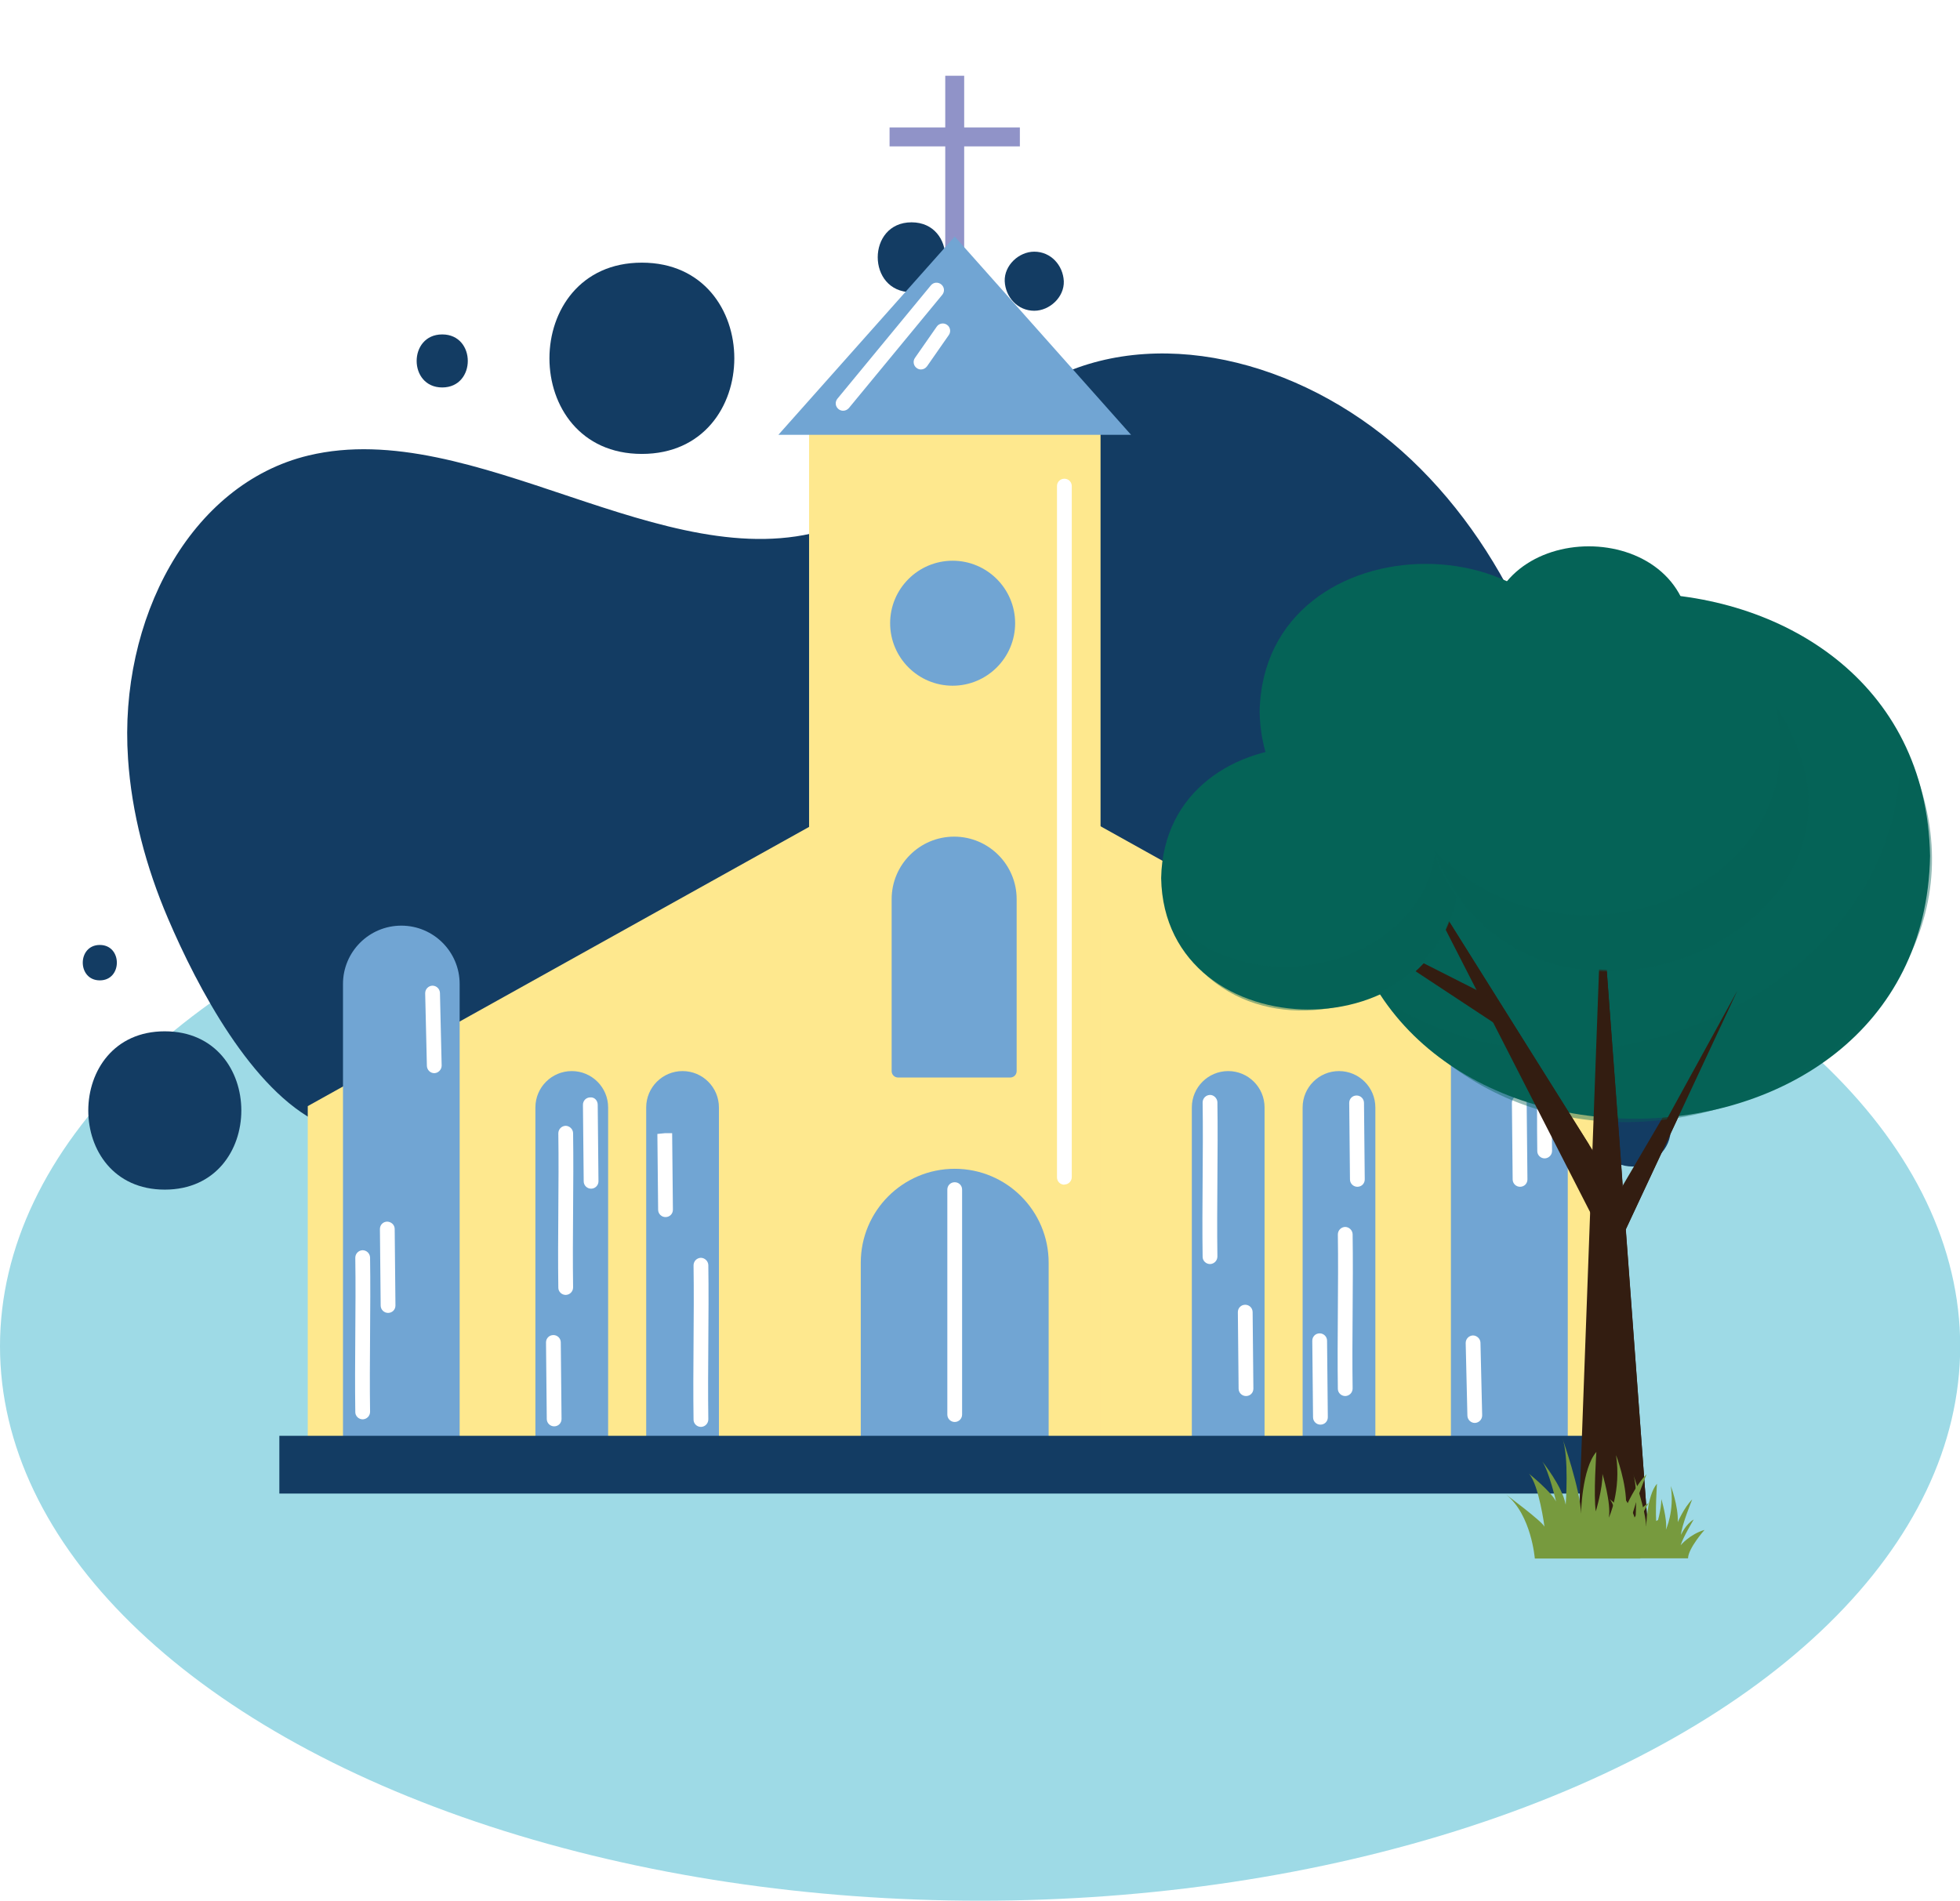 <?xml version="1.0" encoding="UTF-8"?>
<svg xmlns="http://www.w3.org/2000/svg" xmlns:xlink="http://www.w3.org/1999/xlink" viewBox="0 0 103.49 100.38">
  <defs>
    <style>
      .cls-1 {
        fill: none;
      }

      .cls-2 {
        clip-path: url(#clippath);
      }

      .cls-3 {
        fill: #fff;
      }

      .cls-4 {
        fill: #fee88e;
      }

      .cls-5 {
        fill: #9edae6;
      }

      .cls-6 {
        fill: #9093c8;
      }

      .cls-7, .cls-8 {
        fill: #331d11;
      }

      .cls-9 {
        fill: #133c63;
      }

      .cls-10, .cls-11 {
        fill: #056357;
      }

      .cls-12, .cls-13 {
        fill: #71a5d3;
      }

      .cls-14 {
        fill: #779a3e;
      }

      .cls-8, .cls-11 {
        mix-blend-mode: multiply;
      }

      .cls-15 {
        filter: url(#drop-shadow-1);
      }

      .cls-11 {
        opacity: .43;
      }

      .cls-13, .cls-16 {
        mix-blend-mode: soft-light;
      }

      .cls-17 {
        isolation: isolate;
      }
    </style>
    <filter id="drop-shadow-1" filterUnits="userSpaceOnUse">
      <feOffset dx="4" dy="4"/>
      <feGaussianBlur result="blur" stdDeviation="0"/>
      <feFlood flood-color="#010101" flood-opacity=".4"/>
      <feComposite in2="blur" operator="in"/>
      <feComposite in="SourceGraphic"/>
    </filter>
    <clipPath id="clippath">
      <path class="cls-1" d="m91.82,52.14l-6.14,10.47c0-.31-1.13-14.91-1.11-15.21l-.49,13.33-9.77-15.58,3.65,7.14-7.4-3.75,8.27,5.45,5.13,10.03c-.15,4.24-.49,13.2-.64,17.49h3.75s-1.23-16.58-1.23-16.58l5.97-12.78Z"/>
    </clipPath>
  </defs>
  <g class="cls-17">
    <g id="Layer_1" data-name="Layer 1">
      <g>
        <ellipse class="cls-5" cx="51.75" cy="71.09" rx="51.75" ry="29.28"/>
        <g>
          <g>
            <path class="cls-9" d="m6.76,40.05c-.5-7.31,3.26-14.5,9.54-16,8.71-2.08,18.82,6.53,27.35,3.91,4.69-1.44,7.75-6.01,12.17-8.1,5.75-2.71,13.37-.63,18.7,4.42,5.33,5.05,8.38,12.65,8.76,19.89.3,5.75-1.21,11.71-5.31,14.69-3.83,2.78-9.23,2.46-14.03.62-4.8-1.84-9.19-5.03-13.66-7.89-2.12-1.36-4.52-2.7-6.72-2.2-2.02.46-3.32,2.36-4.61,4.03-2.55,3.3-5.69,6.16-9.57,7.42-3.9,1.26-8.49.4-12.51-1.54-3.57-1.72-6.44-7.15-8-10.8-1.16-2.71-1.92-5.58-2.11-8.44Z"/>
            <path class="cls-9" d="m33.89,13.87c-6.5,0-6.51,10.1,0,10.1s6.51-10.1,0-10.1Z"/>
            <path class="cls-9" d="m48.13,11.74c-2.38,0-2.38,3.69,0,3.69s2.38-3.69,0-3.69Z"/>
            <path class="cls-9" d="m54.61,13.29c-.81,0-1.59.72-1.56,1.56.04.84.68,1.56,1.56,1.56.81,0,1.59-.72,1.56-1.56-.04-.84-.68-1.56-1.56-1.56Z"/>
            <path class="cls-9" d="m23.35,17.66c-1.8,0-1.8,2.8,0,2.8s1.8-2.8,0-2.8Z"/>
            <path class="cls-9" d="m8.7,54.46c-5.38,0-5.39,8.36,0,8.36s5.39-8.36,0-8.36Z"/>
            <path class="cls-9" d="m5.27,49.9c-1.2,0-1.2,1.87,0,1.87s1.2-1.87,0-1.87Z"/>
            <path class="cls-9" d="m82.62,63.59c-.6-.55-1.34-.9-2.17-.9-.79,0-1.61.34-2.17.9-.53.53-.93,1.4-.9,2.17.04.79.3,1.61.9,2.17.6.55,1.34.9,2.17.9.79,0,1.61-.34,2.17-.9.53-.53.93-1.4.9-2.17-.04-.79-.3-1.61-.9-2.17Z"/>
            <path class="cls-9" d="m86.2,57.58c-1.05,0-2.06.92-2.01,2.01.05,1.09.88,2.01,2.01,2.01,1.05,0,2.06-.92,2.01-2.01-.05-1.09-.88-2.01-2.01-2.01Z"/>
          </g>
          <g class="cls-15">
            <polygon class="cls-6" points="49.85 2.73 46.91 2.73 46.91 0 45.91 0 45.91 2.73 42.97 2.73 42.97 3.73 45.91 3.73 45.91 12.28 46.91 12.28 46.91 3.73 49.85 3.73 49.85 2.73"/>
            <g>
              <polygon class="cls-4" points="80.64 54.41 52.83 38.92 52.83 74.3 80.64 74.3 80.64 54.41"/>
              <path class="cls-12" d="m60.85,52.56h0c1.06,0,1.92.86,1.92,1.92v19.63c0,.11-.09.2-.2.2h-3.44c-.11,0-.2-.09-.2-.2v-19.63c0-1.06.86-1.92,1.92-1.92Z"/>
              <path class="cls-12" d="m66.7,52.56h0c1.06,0,1.92.86,1.92,1.92v19.63c0,.11-.09.2-.2.2h-3.44c-.11,0-.2-.09-.2-.2v-19.63c0-1.06.86-1.92,1.92-1.92Z"/>
              <path class="cls-12" d="m75.7,44.87h0c1.7,0,3.08,1.38,3.08,3.08v26.31h-6.17v-26.31c0-1.7,1.38-3.08,3.08-3.08Z"/>
              <polygon class="cls-4" points="12.25 54.41 40.06 38.92 40.06 74.3 12.25 74.3 12.25 54.41"/>
              <path class="cls-12" d="m32.04,52.56h0c-1.06,0-1.92.86-1.92,1.92v19.63c0,.11.09.2.2.2h3.44c.11,0,.2-.09.2-.2v-19.63c0-1.06-.86-1.92-1.92-1.92Z"/>
              <path class="cls-12" d="m26.19,52.56h0c-1.06,0-1.92.86-1.92,1.92v19.63c0,.11.09.2.2.2h3.44c.11,0,.2-.09.2-.2v-19.63c0-1.06-.86-1.92-1.92-1.92Z"/>
              <path class="cls-12" d="m14.1,44.87h6.17v26.31c0,1.7-1.38,3.08-3.08,3.08h0c-1.7,0-3.08-1.38-3.08-3.08v-26.31h0Z" transform="translate(34.38 119.14) rotate(180)"/>
              <rect class="cls-4" x="38.72" y="17.98" width="15.39" height="56.32"/>
              <polygon class="cls-12" points="46.41 8.49 55.72 18.96 37.1 18.96 46.41 8.49"/>
              <path class="cls-12" d="m46.41,57.72h0c2.74,0,4.96,2.22,4.96,4.96v11.62h-9.92v-11.62c0-2.74,2.22-4.96,4.96-4.96Z"/>
              <rect class="cls-9" x="44.77" y="37.79" width="3.05" height="71.09" transform="translate(119.63 27.05) rotate(90)"/>
              <g>
                <path class="cls-12" d="m49.6,28.91c0,1.82-1.48,3.3-3.3,3.3s-3.3-1.48-3.3-3.3,1.48-3.3,3.3-3.3,3.3,1.48,3.3,3.3Z"/>
                <path class="cls-13" d="m46.31,31.86c-.22,0-.39-.17-.39-.39v-5.14c0-.22.17-.39.39-.39s.39.17.39.39v5.14c0,.22-.17.39-.39.39Z"/>
                <path class="cls-13" d="m48.64,29.3h-4.67c-.22,0-.39-.17-.39-.39s.17-.39.39-.39h4.67c.21,0,.39.17.39.39s-.17.39-.39.39Z"/>
              </g>
              <g>
                <path class="cls-12" d="m46.38,40.18h0c1.82,0,3.3,1.48,3.3,3.3v9.08c0,.19-.15.34-.34.34h-5.92c-.19,0-.34-.15-.34-.34v-9.08c0-1.82,1.48-3.3,3.3-3.3Z"/>
                <path class="cls-13" d="m46.38,52.5c-.22,0-.39-.17-.39-.39v-11.16c0-.21.17-.39.39-.39s.39.17.39.39v11.16c0,.21-.17.39-.39.39Z"/>
                <path class="cls-13" d="m49.15,46.92h-5.55c-.21,0-.39-.17-.39-.39s.17-.39.39-.39h5.55c.22,0,.39.17.39.39s-.17.39-.39.39Z"/>
              </g>
              <g class="cls-16">
                <path class="cls-3" d="m77.56,57.17c-.21,0-.39-.17-.39-.38-.02-1.36-.01-2.74,0-4.08.01-1.33.02-2.71,0-4.07,0-.22.17-.39.38-.4.22,0,.39.17.4.38.02,1.36.01,2.75,0,4.09-.01,1.33-.02,2.71,0,4.06,0,.22-.17.39-.38.4h0Z"/>
                <path class="cls-3" d="m76.26,58.67c-.21,0-.39-.17-.39-.39l-.04-4.04c0-.22.17-.39.39-.39h0c.21,0,.39.17.39.39l.04,4.04c0,.22-.17.39-.39.39h0Z"/>
                <path class="cls-3" d="m67.03,69.72c-.21,0-.39-.17-.39-.38-.02-1.36-.01-2.75,0-4.09.01-1.33.02-2.71,0-4.06,0-.22.17-.39.38-.4.21,0,.39.17.4.38.02,1.36.01,2.74,0,4.08-.01,1.33-.02,2.71,0,4.07,0,.22-.17.39-.38.4h0Z"/>
                <path class="cls-3" d="m59.89,62.75c-.21,0-.39-.17-.39-.38-.02-1.36-.01-2.75,0-4.09.01-1.33.02-2.71,0-4.06,0-.22.17-.39.38-.4.2-.01.39.17.4.38.02,1.36.01,2.74,0,4.08-.01,1.33-.02,2.71,0,4.07,0,.22-.17.39-.38.4h0Z"/>
                <path class="cls-3" d="m65.72,71.23c-.21,0-.39-.17-.39-.39l-.04-4.04c0-.22.17-.39.39-.39h0c.21,0,.39.17.39.39l.04,4.04c0,.22-.17.39-.39.39h0Z"/>
                <path class="cls-3" d="m67.67,58.67c-.21,0-.39-.17-.39-.39l-.04-4.04c0-.22.17-.39.39-.39h0c.21,0,.39.17.39.39l.04,4.04c0,.22-.17.39-.39.39h0Z"/>
                <path class="cls-3" d="m61.79,69.72c-.21,0-.39-.17-.39-.39l-.04-4.04c0-.22.17-.39.39-.39h0c.21,0,.39.17.39.39l.04,4.04c0,.22-.17.39-.39.39h0Z"/>
                <path class="cls-3" d="m73.87,71.14c-.21,0-.38-.17-.39-.38l-.09-3.84c0-.22.17-.39.38-.4.2,0,.39.16.4.38l.09,3.84c0,.22-.17.39-.38.4h0Z"/>
                <path class="cls-3" d="m15.15,70.95c-.21,0-.39-.17-.39-.38-.02-1.36-.01-2.74,0-4.08.01-1.33.02-2.71,0-4.07,0-.22.17-.39.38-.4.22,0,.39.17.4.38.02,1.36.01,2.75,0,4.09-.01,1.33-.02,2.71,0,4.06,0,.22-.17.39-.38.4h0Z"/>
                <path class="cls-3" d="m16.49,65.33c-.21,0-.39-.17-.39-.39l-.04-4.04c0-.22.17-.39.39-.39.21.01.39.17.39.39l.04,4.04c0,.22-.17.39-.39.39h0Z"/>
                <path class="cls-3" d="m25.87,64.38c-.21,0-.39-.17-.39-.38-.02-1.36-.01-2.75,0-4.09.01-1.33.02-2.71,0-4.06,0-.22.17-.39.38-.4.21,0,.39.17.4.38.02,1.36.01,2.74,0,4.08-.01,1.33-.02,2.71,0,4.07,0,.22-.17.39-.38.4h0Z"/>
                <path class="cls-3" d="m33.01,71.35c-.21,0-.39-.17-.39-.38-.02-1.36-.01-2.75,0-4.09.01-1.33.02-2.71,0-4.06,0-.22.17-.39.38-.4.21,0,.39.17.4.38.02,1.36.01,2.74,0,4.08-.01,1.33-.02,2.71,0,4.07,0,.22-.17.39-.38.4h0Z"/>
                <path class="cls-3" d="m27.21,58.77c-.21,0-.39-.17-.39-.39l-.04-4.04c0-.22.17-.39.39-.39.22-.02.39.17.39.39l.04,4.04c0,.21-.17.39-.39.39h0Z"/>
                <path class="cls-3" d="m25.26,71.32c-.21,0-.39-.17-.39-.39l-.04-4.04c0-.22.17-.39.39-.39h0c.21,0,.39.17.39.39l.04,4.04c0,.22-.17.39-.39.39h0Z"/>
                <path class="cls-3" d="m31.14,60.27c-.21,0-.39-.17-.39-.39l-.04-4,.39-.04h.39s.04,4.04.04,4.04c0,.22-.17.39-.39.39h0Z"/>
                <path class="cls-3" d="m18.93,52.67c-.21,0-.38-.17-.39-.38l-.09-3.84c0-.22.17-.39.38-.4.22,0,.39.17.4.38l.09,3.84c0,.21-.17.39-.38.4h0Z"/>
                <path class="cls-3" d="m46.41,71.09c-.21,0-.39-.17-.39-.39v-11.88c0-.22.17-.39.39-.39s.39.17.39.39v11.88c0,.21-.17.39-.39.39Z"/>
                <path class="cls-3" d="m52.2,58.56c-.22,0-.39-.17-.39-.39V21.67c0-.22.17-.39.39-.39s.39.17.39.39v36.49c0,.21-.17.39-.39.39Z"/>
                <path class="cls-3" d="m40.52,17.69c-.09,0-.18-.03-.25-.09-.17-.14-.19-.38-.05-.55l4.93-5.98c.14-.17.38-.19.55-.05.17.14.19.38.05.55l-4.93,5.98c-.08.09-.19.14-.3.14Z"/>
                <path class="cls-3" d="m44.63,15.51c-.08,0-.15-.02-.22-.07-.18-.12-.22-.37-.1-.54l1.15-1.65c.12-.18.37-.22.54-.1.18.12.22.37.1.54l-1.15,1.65c-.08.11-.2.17-.32.17Z"/>
              </g>
            </g>
          </g>
        </g>
        <g>
          <g>
            <polygon class="cls-7" points="91.82 52.14 85.07 63.65 85.06 66.59 91.82 52.14"/>
            <path class="cls-10" d="m84.05,37.58c-.2,10.41-17.34,10.4-17.54,0,.2-10.41,17.34-10.4,17.54,0Z"/>
            <path class="cls-10" d="m89.25,33.62c-.12,6.36-10.6,6.36-10.72,0,.12-6.36,10.6-6.36,10.72,0Z"/>
            <path class="cls-10" d="m101.91,45.2c-.35,18.5-30.83,18.5-31.18,0,.35-18.5,30.83-18.5,31.18,0Z"/>
            <path class="cls-11" d="m100.27,38.91c1.06,12.5-15.58,21.03-26.93,14.07,10.74,14.38,35.41,1.65,26.93-14.07Z"/>
            <polygon class="cls-7" points="84.57 47.63 87.07 81.5 83.32 81.5 84.57 47.4 84.57 47.63"/>
            <polygon class="cls-7" points="74.31 45.14 84.82 65.69 85.07 62.3 74.31 45.14"/>
            <polygon class="cls-7" points="70.56 48.53 79.81 54.63 79.03 52.82 70.56 48.53"/>
            <g class="cls-2">
              <polygon class="cls-8" points="91.57 68.85 94.82 60.05 94.42 53.01 92.57 50.79 84.93 64.71 84.82 83.53 95.32 79.92 91.57 68.85"/>
              <polygon class="cls-8" points="85.79 62 86.82 49.88 84.57 47.4 84.99 63.38 85.67 62.61 85.79 62"/>
              <polygon class="cls-8" points="74.31 45.14 83.96 61.69 83.82 59.14 74.31 45.14"/>
            </g>
            <g>
              <path class="cls-10" d="m76.9,46.37c-.18,9.25-15.42,9.25-15.59,0,.18-9.25,15.42-9.25,15.59,0Z"/>
              <path class="cls-11" d="m75.62,42.5c1.85,7.5-8.78,11.55-13.98,5.89,3.78,10.04,20.08,3.23,13.98-5.89Z"/>
            </g>
            <g>
              <path class="cls-10" d="m95.42,42.27c-.23,11.95-19.91,11.95-20.14,0,.23-11.95,19.91-11.95,20.14,0Z"/>
              <path class="cls-11" d="m93.75,37.27c2.26,9.78-11.16,14.91-18.05,7.6,4.88,12.97,25.94,4.18,18.05-7.6Z"/>
            </g>
          </g>
          <g>
            <path class="cls-14" d="m81.04,82.3s-.18-2.31-1.51-3.37c0,0,1.89,1.4,2.02,1.69,0,0-.29-2.21-.82-2.8,0,0,1.19.96,1.43,1.47,0,0-.37-1.6-.73-2.12,0,0,1.08,1.34,1.24,2.29,0,0,.19-2.55-.18-3.53,0,0,.97,2.76.99,4.01,0,0,.04-2.38.81-3.27,0,0-.16,2.31-.03,3.14,0,0,.37-1.22.35-1.98,0,0,.47,1.55.34,2.31,0,0,.66-1.4.38-3.3,0,0,.57,1.48.53,2.72,0,0,.46-1.09,1.08-1.71,0,0-.83,2.03-.85,2.68,0,0,.34-.8.96-1.16,0,0-.81,1.36-.98,1.95,0,0,.69-.83,1.79-1.16,0,0-1.23,1.39-1.25,2.14h-5.57Z"/>
            <path class="cls-14" d="m85.2,82.3s-.12-1.61-1.06-2.36c0,0,1.32.98,1.42,1.18,0,0-.2-1.54-.57-1.96,0,0,.84.67,1,1.03,0,0-.26-1.12-.51-1.48,0,0,.76.94.87,1.6,0,0,.14-1.79-.12-2.47,0,0,.68,1.93.69,2.8,0,0,.03-1.66.57-2.29,0,0-.11,1.61-.02,2.2,0,0,.26-.85.25-1.39,0,0,.33,1.09.24,1.62,0,0,.46-.98.26-2.31,0,0,.4,1.04.37,1.91,0,0,.32-.76.76-1.2,0,0-.58,1.42-.59,1.87,0,0,.24-.56.67-.81,0,0-.57.95-.69,1.36,0,0,.48-.58,1.26-.81,0,0-.86.97-.87,1.5h-3.9Z"/>
          </g>
        </g>
      </g>
    </g>
  </g>
</svg>